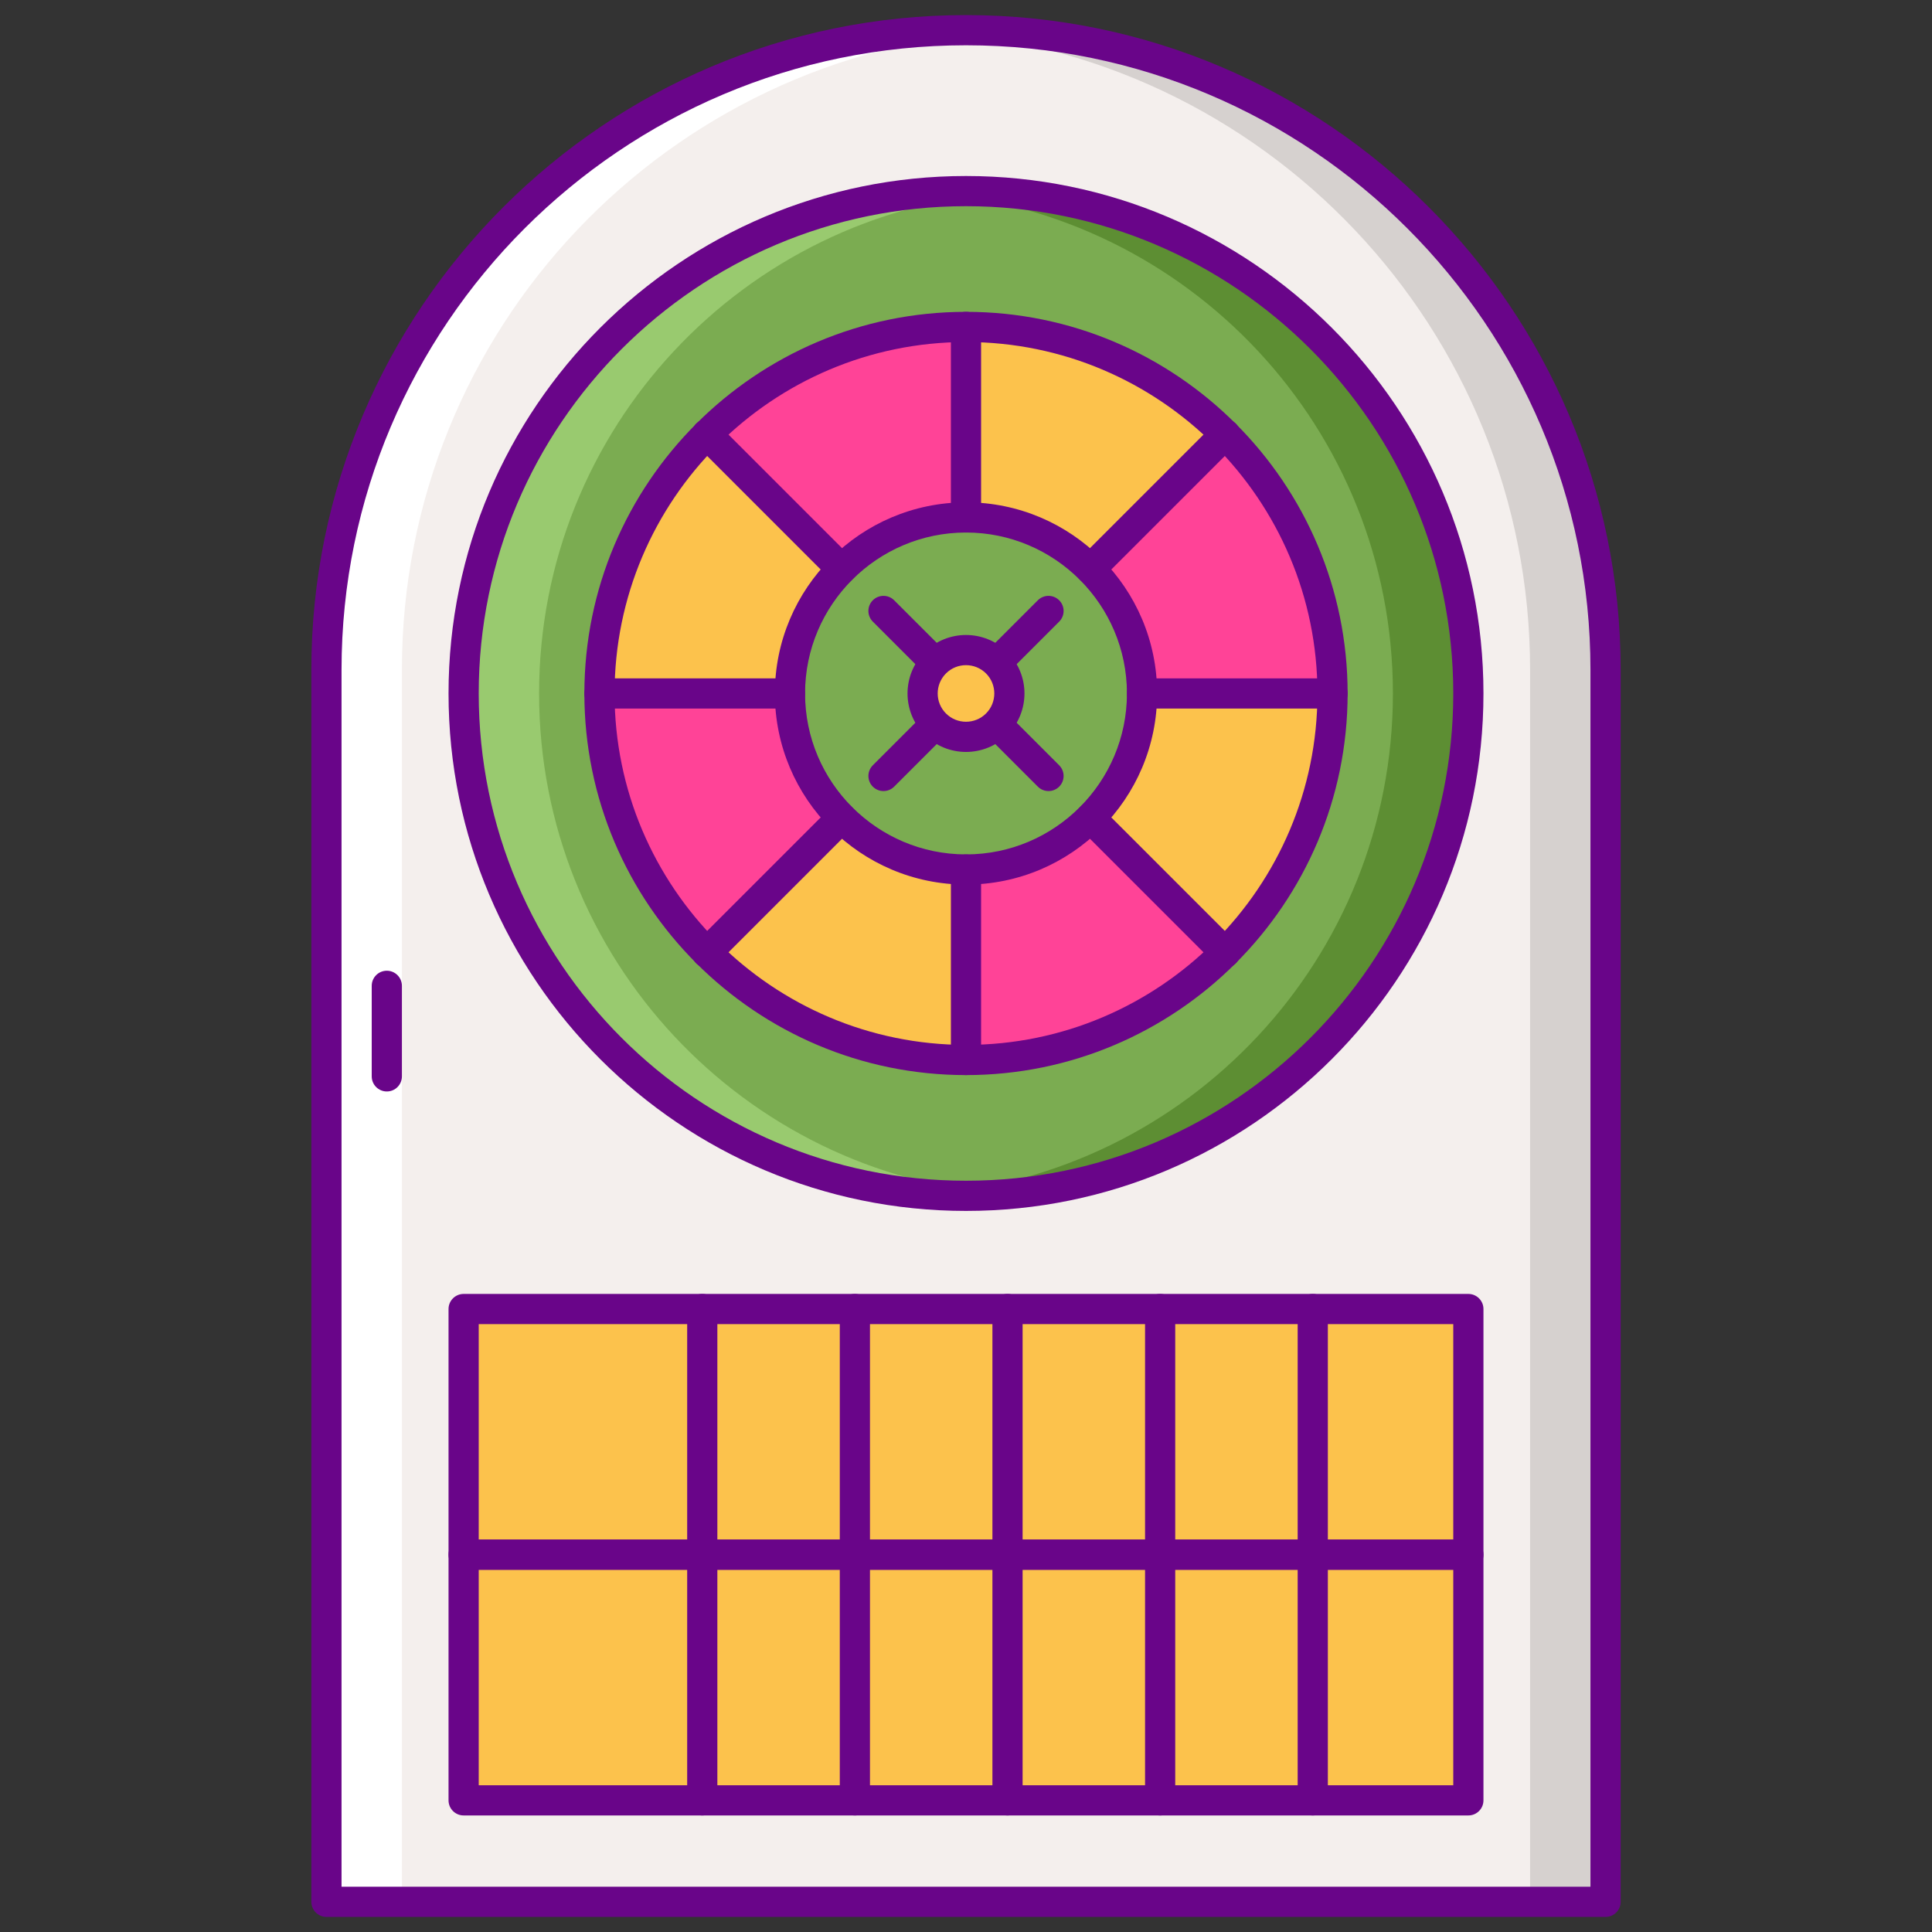 <?xml version="1.0" encoding="utf-8"?>
<!-- Generator: Adobe Illustrator 22.1.0, SVG Export Plug-In . SVG Version: 6.00 Build 0)  -->
<svg version="1.1" id="Layer_1" xmlns="http://www.w3.org/2000/svg" xmlns:xlink="http://www.w3.org/1999/xlink" x="0px" y="0px"
	 viewBox="0 0 256 256" style="enable-background:new 0 0 256 256;" xml:space="preserve">
<rect x="0" y="0" width="256" height="256" fill="#333333" stroke="none"/>
<style type="text/css">
	.st0{fill:#FCC24C;}
	.st1{fill:#FCE06A;}
	.st2{fill:#DEA42E;}
	.st3{fill:#690589;}
	.st4{fill:#7BAC51;}
	.st5{fill:#5D8E33;}
	.st6{fill:#99CA6F;}
	.st7{fill:#F4EFED;}
	.st8{fill:#FF4397;}
	.st9{fill:#D6D1CF;}
	.st10{fill:#FFFFFF;}
	.st11{fill:#FF9F70;}
	.st12{fill:#FFBD8E;}
	.st13{fill:#E18152;}
	.st14{fill:#E12579;}
	.st15{fill:#FF61B5;}
</style>
<g>
	<g>
		<path class="st7" d="M128,4L128,4C81.197,4,43.255,41.942,43.255,88.745V252h169.49V88.745C212.745,41.942,174.803,4,128,4z"/>
	</g>
	<g>
		<rect x="61.433" y="206.005" class="st0" width="133.133" height="32.552"/>
	</g>
	<g>
		<rect x="61.433" y="173.453" class="st0" width="133.133" height="32.552"/>
	</g>
	<g>
		<path class="st9" d="M128,4L128,4c-1.68,0-3.344,0.062-5,0.159c44.474,2.59,79.745,39.462,79.745,84.586V252h10V88.745
			C212.745,41.941,174.803,4,128,4z"/>
	</g>
	<g>
		<path class="st10" d="M128,4L128,4c1.68,0,3.344,0.062,5,0.159c-44.474,2.59-79.745,39.462-79.745,84.586V252h-10V88.745
			C43.255,41.941,81.197,4,128,4z"/>
	</g>
	<g>
		<path class="st3" d="M212.745,254H43.255c-1.104,0-2-0.895-2-2V88.745C41.255,40.914,80.169,2,128,2s86.745,38.914,86.745,86.745
			V252C214.745,253.105,213.85,254,212.745,254z M45.255,250h165.49V88.745C210.745,43.119,173.626,6,128,6
			C82.374,6,45.255,43.119,45.255,88.745V250z"/>
	</g>
	<g>
		<path class="st3" d="M51.255,144.626c-1.104,0-2-0.896-2-2v-12c0-1.105,0.896-2,2-2s2,0.895,2,2v12
			C53.255,143.73,52.36,144.626,51.255,144.626z"/>
	</g>
	<g>
		<circle class="st4" cx="128" cy="91.887" r="66.567"/>
	</g>
	<g>
		<path class="st5" d="M128,25.321c-1.684,0-3.348,0.083-5,0.206c34.426,2.559,61.567,31.28,61.567,66.36
			c0,35.08-27.141,63.801-61.567,66.36c1.652,0.123,3.316,0.206,5,0.206c36.764,0,66.567-29.803,66.567-66.567
			C194.567,55.124,164.764,25.321,128,25.321z"/>
	</g>
	<g>
		<path class="st6" d="M128,158.454c1.684,0,3.347-0.083,5-0.206c-34.426-2.559-61.567-31.28-61.567-66.36
			c0-35.08,27.141-63.801,61.567-66.36c-1.653-0.123-3.316-0.206-5-0.206c-36.764,0-66.567,29.803-66.567,66.567
			C61.433,128.651,91.236,158.454,128,158.454z"/>
	</g>
	<g>
		
			<ellipse transform="matrix(0.946 -0.323 0.323 0.946 -22.818 46.266)" class="st8" cx="128" cy="91.887" rx="48.568" ry="48.568"/>
	</g>
	<g>
		<path class="st0" d="M162.778,125.773c8.528-8.751,13.79-20.701,13.79-33.886c0-0.124-0.008-0.245-0.009-0.368H128.69
			L162.778,125.773z"/>
	</g>
	<g>
		<path class="st0" d="M162.424,57.63C153.628,48.792,141.454,43.32,128,43.32v48.568L162.424,57.63z"/>
	</g>
	<g>
		<path class="st0" d="M93.939,126.498c8.766,8.628,20.789,13.957,34.061,13.957V91.887L93.939,126.498z"/>
	</g>
	<g>
		<path class="st0" d="M128.69,91.519L93.917,57.298c-8.857,8.728-14.375,20.828-14.475,34.221H128.69z"/>
	</g>
	<g>
		<path class="st3" d="M128,160.454c-37.808,0-68.567-30.759-68.567-68.567c0-37.808,30.759-68.566,68.567-68.566
			c37.808,0,68.566,30.759,68.566,68.566C196.566,129.695,165.808,160.454,128,160.454z M128,27.321
			c-35.603,0-64.567,28.964-64.567,64.566c0,35.603,28.964,64.567,64.567,64.567c35.602,0,64.566-28.964,64.566-64.567
			C192.566,56.285,163.602,27.321,128,27.321z"/>
	</g>
	<g>
		
			<ellipse transform="matrix(0.948 -0.319 0.319 0.948 -22.601 45.556)" class="st4" cx="128" cy="91.887" rx="23.325" ry="23.325"/>
	</g>
	<g>
		<path class="st3" d="M128,142.455c-27.883,0-50.567-22.685-50.567-50.568c0-27.883,22.685-50.567,50.567-50.567
			c27.883,0,50.567,22.685,50.567,50.567C178.567,119.771,155.883,142.455,128,142.455z M128,45.32
			c-25.677,0-46.567,20.89-46.567,46.567c0,25.678,20.89,46.568,46.567,46.568c25.678,0,46.567-20.89,46.567-46.568
			C174.567,66.21,153.678,45.32,128,45.32z"/>
	</g>
	<g>
		<path class="st3" d="M128,117.213c-13.964,0-25.325-11.361-25.325-25.326c0-13.964,11.361-25.325,25.325-25.325
			c13.965,0,25.325,11.361,25.325,25.325C153.325,105.852,141.965,117.213,128,117.213z M128,70.562
			c-11.759,0-21.325,9.566-21.325,21.325s9.566,21.326,21.325,21.326c11.759,0,21.325-9.567,21.325-21.326
			S139.759,70.562,128,70.562z"/>
	</g>
	<g>
		<path class="st3" d="M117.067,104.82c-0.512,0-1.024-0.195-1.414-0.586c-0.781-0.781-0.781-2.047,0-2.828l21.866-21.866
			c0.781-0.781,2.047-0.781,2.828,0c0.781,0.781,0.781,2.047,0,2.828l-21.866,21.866C118.091,104.625,117.579,104.82,117.067,104.82
			z"/>
	</g>
	<g>
		<path class="st3" d="M138.933,104.82c-0.512,0-1.023-0.195-1.414-0.586l-21.866-21.866c-0.781-0.781-0.781-2.047,0-2.828
			c0.78-0.781,2.048-0.781,2.828,0l21.866,21.866c0.781,0.781,0.781,2.047,0,2.828C139.956,104.625,139.444,104.82,138.933,104.82z"
			/>
	</g>
	<g>
		<path class="st3" d="M128,70.562c-1.105,0-2-0.896-2-2V43.32c0-1.104,0.895-2,2-2c1.104,0,2,0.896,2,2v25.242
			C130,69.666,129.104,70.562,128,70.562z"/>
	</g>
	<g>
		<path class="st3" d="M128,142.455c-1.105,0-2-0.895-2-2v-25.242c0-1.104,0.895-2,2-2c1.104,0,2,0.896,2,2v25.242
			C130,141.56,129.104,142.455,128,142.455z"/>
	</g>
	<g>
		<path class="st3" d="M176.567,93.887h-25.242c-1.104,0-2-0.896-2-2s0.896-2,2-2h25.242c1.104,0,2,0.896,2,2
			S177.672,93.887,176.567,93.887z"/>
	</g>
	<g>
		<path class="st3" d="M104.675,93.887H79.433c-1.104,0-2-0.896-2-2s0.896-2,2-2h25.242c1.104,0,2,0.896,2,2
			S105.779,93.887,104.675,93.887z"/>
	</g>
	<g>
		<path class="st3" d="M111.506,77.394c-0.512,0-1.023-0.195-1.414-0.586L92.244,58.959c-0.781-0.781-0.781-2.047,0-2.828
			c0.78-0.781,2.047-0.781,2.828,0L112.92,73.98c0.781,0.781,0.781,2.047,0,2.828C112.53,77.199,112.018,77.394,111.506,77.394z"/>
	</g>
	<g>
		<path class="st3" d="M162.343,128.23c-0.512,0-1.024-0.195-1.414-0.586l-17.85-17.849c-0.781-0.781-0.781-2.047,0-2.828
			c0.781-0.781,2.047-0.781,2.828,0l17.85,17.849c0.781,0.781,0.781,2.047,0,2.828C163.366,128.035,162.854,128.23,162.343,128.23z"
			/>
	</g>
	<g>
		<path class="st3" d="M144.493,77.394c-0.512,0-1.023-0.195-1.414-0.586c-0.781-0.781-0.781-2.047,0-2.828l17.85-17.849
			c0.781-0.781,2.047-0.781,2.828,0c0.781,0.781,0.781,2.047,0,2.828l-17.85,17.849C145.517,77.199,145.005,77.394,144.493,77.394z"
			/>
	</g>
	<g>
		<path class="st3" d="M93.658,128.23c-0.512,0-1.023-0.195-1.414-0.586c-0.781-0.781-0.781-2.047,0-2.828l17.849-17.849
			c0.78-0.781,2.047-0.781,2.828,0c0.781,0.781,0.781,2.047,0,2.828l-17.849,17.849C94.682,128.035,94.169,128.23,93.658,128.23z"/>
	</g>
	<g>
		<circle class="st0" cx="128" cy="91.887" r="5.752"/>
	</g>
	<g>
		<path class="st3" d="M128,99.636c-1.985,0-3.97-0.756-5.481-2.267c-3.022-3.022-3.022-7.94,0-10.962
			c3.022-3.022,7.94-3.023,10.962,0c3.022,3.022,3.022,7.94,0,10.962C131.971,98.88,129.985,99.636,128,99.636z M128,88.137
			c-0.961,0-1.922,0.366-2.653,1.097c-1.463,1.463-1.463,3.843,0,5.306c1.462,1.462,3.843,1.463,5.306,0
			c1.463-1.463,1.463-3.843,0-5.306C129.922,88.503,128.961,88.137,128,88.137z"/>
	</g>
	<g>
		<path class="st3" d="M194.566,240.556H61.433c-1.105,0-2-0.896-2-2v-32.552c0-1.104,0.895-2,2-2h133.133c1.105,0,2,0.896,2,2
			v32.552C196.566,239.661,195.671,240.556,194.566,240.556z M63.433,236.556h129.133v-28.552H63.433V236.556z"/>
	</g>
	<g>
		<path class="st3" d="M194.566,208.004H61.433c-1.105,0-2-0.895-2-2v-32.551c0-1.104,0.895-2,2-2h133.133c1.105,0,2,0.896,2,2
			v32.551C196.566,207.109,195.671,208.004,194.566,208.004z M63.433,204.004h129.133v-28.551H63.433V204.004z"/>
	</g>
	<g>
		<path class="st3" d="M93.054,240.556c-1.104,0-2-0.896-2-2v-65.103c0-1.104,0.896-2,2-2s2,0.896,2,2v65.103
			C95.054,239.661,94.158,240.556,93.054,240.556z"/>
	</g>
	<g>
		<path class="st3" d="M113.277,240.556c-1.104,0-2-0.896-2-2v-65.103c0-1.104,0.896-2,2-2c1.104,0,2,0.896,2,2v65.103
			C115.277,239.661,114.382,240.556,113.277,240.556z"/>
	</g>
	<g>
		<path class="st3" d="M133.501,240.556c-1.105,0-2-0.896-2-2v-65.103c0-1.104,0.895-2,2-2c1.104,0,2,0.896,2,2v65.103
			C135.501,239.661,134.605,240.556,133.501,240.556z"/>
	</g>
	<g>
		<path class="st3" d="M153.725,240.556c-1.104,0-2-0.896-2-2v-65.103c0-1.104,0.896-2,2-2c1.105,0,2,0.896,2,2v65.103
			C155.725,239.661,154.829,240.556,153.725,240.556z"/>
	</g>
	<g>
		<path class="st3" d="M173.948,240.556c-1.104,0-2-0.896-2-2v-65.103c0-1.104,0.896-2,2-2c1.105,0,2,0.896,2,2v65.103
			C175.948,239.661,175.053,240.556,173.948,240.556z"/>
	</g>
</g>
</svg>
